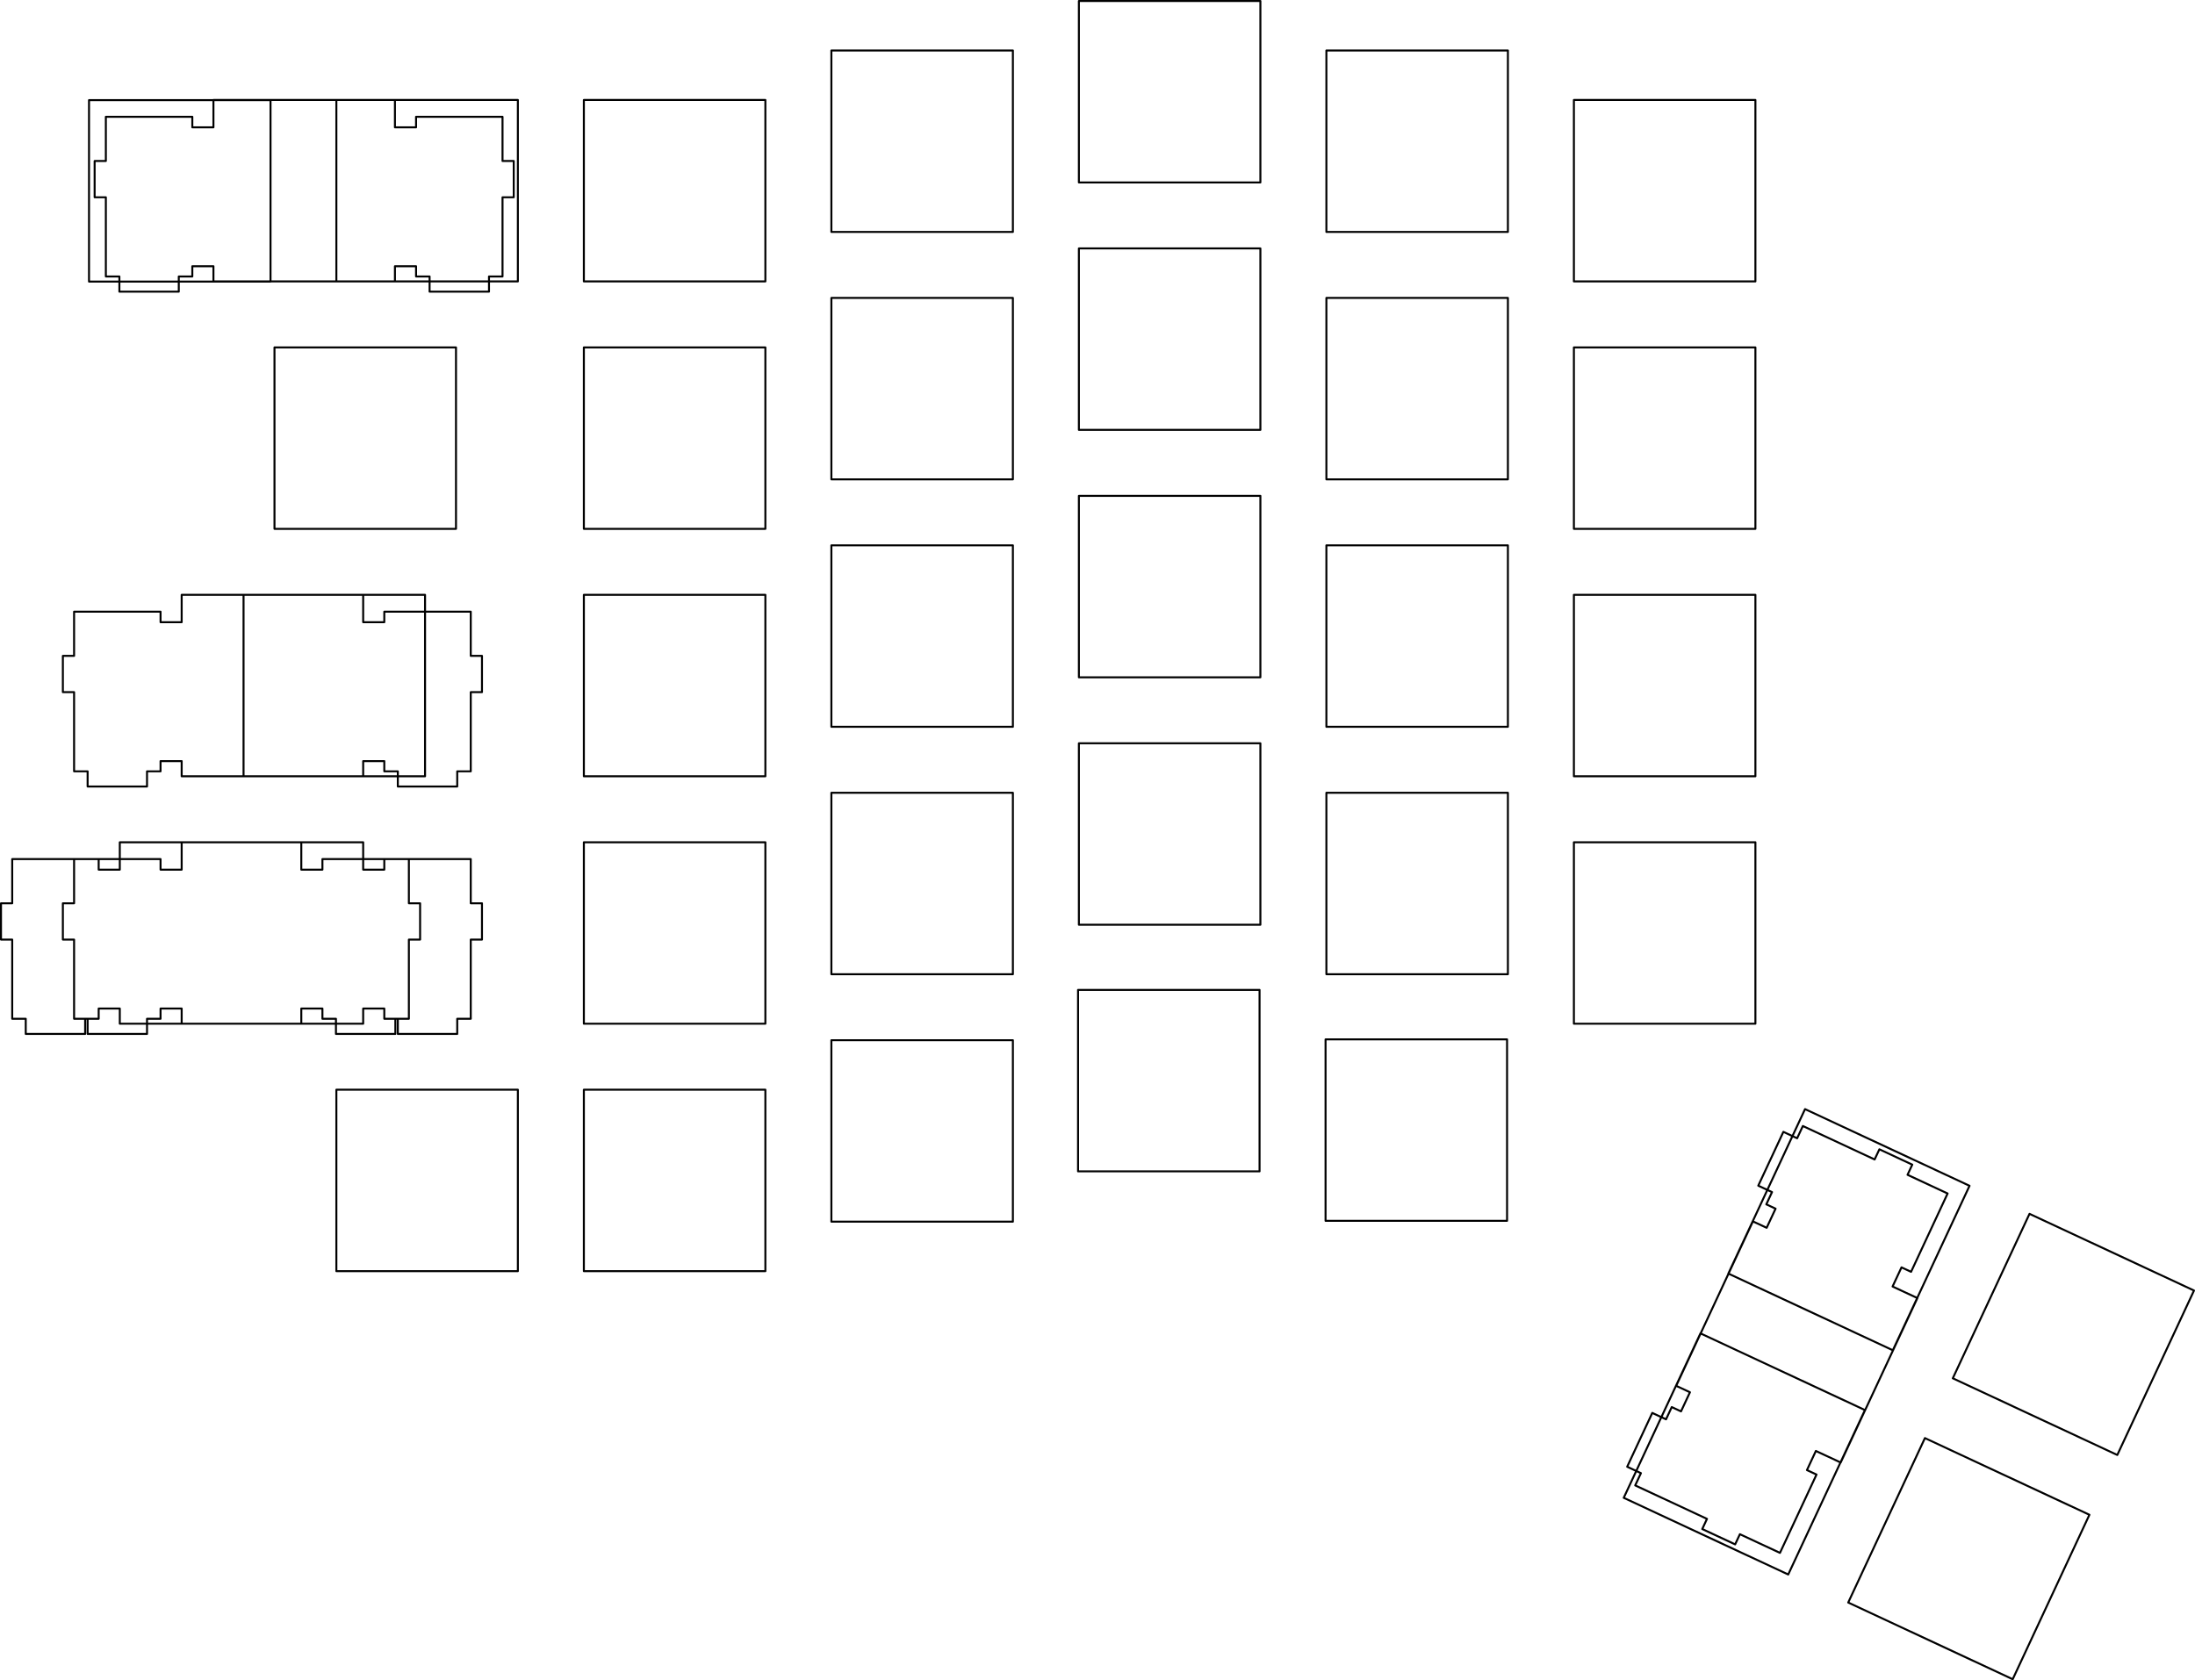 <svg version="1.1" xmlns="http://www.w3.org/2000/svg" xmlns:xlink="http://www.w3.org/1999/xlink" stroke-linecap="round" stroke-linejoin="round" stroke-width="0" fill-rule="evenodd" width="168.944mm" height="129.36mm" viewBox="32213.6 -154366.748 168944.148 129360.448" id="AvL9Lu4QnUOCGxCncqyc"><g transform="translate(0,-179373.048) scale(1,-1)" fill="currentColor" stroke="currentColor"><path d="M 77152.5 -46672.5 77152.5 -32702.5 M 91122.5 -46672.5 77152.5 -46672.5 M 91122.5 -32702.5 91122.5 -46672.5 M 77152.5 -32702.5 91122.5 -32702.5 M 67310 -65722.5 67310 -51752.5 M 53340 -65722.5 67310 -65722.5 M 53340 -51752.5 53340 -65722.5 M 67310 -51752.5 53340 -51752.5 M 174466.452 -148386.571 180370.429 -135725.452 M 187127.571 -154290.548 174466.452 -148386.571 M 193031.548 -141629.429 187127.571 -154290.548 M 180370.429 -135725.452 193031.548 -141629.429 M 96203 -42862.5 96203 -28892.5 M 110173 -42862.5 96203 -42862.5 M 110173 -28892.5 110173 -42862.5 M 96203 -28892.5 110173 -28892.5 M 115253 -39052.5 115253 -25082.5 M 129223 -39052.5 115253 -39052.5 M 129223 -25082.5 129223 -39052.5 M 115253 -25082.5 129223 -25082.5 M 134303 -42862.5 134303 -28892.5 M 148273 -42862.5 134303 -42862.5 M 148273 -28892.5 148273 -42862.5 M 134303 -28892.5 148273 -28892.5 M 153353 -46672.5 153353 -32702.5 M 167323 -46672.5 153353 -46672.5 M 167323 -32702.5 167323 -46672.5 M 153353 -32702.5 167323 -32702.5 M 77152.5 -84772.5 77152.5 -70802.5 M 91122.5 -84772.5 77152.5 -84772.5 M 91122.5 -70802.5 91122.5 -84772.5 M 77152.5 -70802.5 91122.5 -70802.5 M 77152.5 -122873 77152.5 -108903 M 91122.5 -122873 77152.5 -122873 M 91122.5 -108903 91122.5 -122873 M 77152.5 -108903 91122.5 -108903 M 153353 -103822.5 153353 -89852.5 M 167323 -103822.5 153353 -103822.5 M 167323 -89852.5 167323 -103822.5 M 153353 -89852.5 167323 -89852.5 M 115189 -115189 115189 -101219 M 129159 -115189 115189 -115189 M 129159 -101219 129159 -115189 M 115189 -101219 129159 -101219 M 134239 -118999 134239 -105029 M 148209 -118999 134239 -118999 M 148209 -105029 148209 -118999 M 134239 -105029 148209 -105029 M 115253 -96202.5 115253 -82232.5 M 129223 -96202.5 115253 -96202.5 M 129223 -82232.5 129223 -96202.5 M 115253 -82232.5 129223 -82232.5 M 50958.8 -84772.5 50958.8 -70802.5 M 64928.8 -84772.5 50958.8 -84772.5 M 64928.8 -70802.5 64928.8 -84772.5 M 50958.8 -70802.5 64928.8 -70802.5 M 58102.5 -122873 58102.5 -108903 M 72072.5 -122873 58102.5 -122873 M 72072.5 -108903 72072.5 -122873 M 58102.5 -108903 72072.5 -108903 M 115253 -77152.5 115253 -63182.5 M 129223 -77152.5 115253 -77152.5 M 129223 -63182.5 129223 -77152.5 M 115253 -63182.5 129223 -63182.5 M 115253 -58102.5 115253 -44132.5 M 129223 -58102.5 115253 -58102.5 M 129223 -44132.5 129223 -58102.5 M 115253 -44132.5 129223 -44132.5 M 60166.2 -72910.7 60166.2 -70802.5 M 61791.8 -72910.7 60166.2 -72910.7 M 61791.8 -72097.9 61791.8 -72910.7 M 68446.6 -72097.9 61791.8 -72097.9 M 68446.6 -75501.5 68446.6 -72097.9 M 69310.2 -75501.5 68446.6 -75501.5 M 69310.2 -78295.5 69310.2 -75501.5 M 68446.6 -78295.5 69310.2 -78295.5 M 68446.6 -84391.5 68446.6 -78295.5 M 67405.2 -84391.5 68446.6 -84391.5 M 67405.2 -85559.9 67405.2 -84391.5 M 62833.2 -85559.9 67405.2 -85559.9 M 62833.2 -84391.5 62833.2 -85559.9 M 61791.8 -84391.5 62833.2 -84391.5 M 61791.8 -83604.1 61791.8 -84391.5 M 60166.2 -83604.1 61791.8 -83604.1 M 60166.2 -84772.5 60166.2 -83604.1 M 46196.2 -84772.5 60166.2 -84772.5 M 46196.2 -83604.1 46196.2 -84772.5 M 44570.6 -83604.1 46196.2 -83604.1 M 44570.6 -84391.5 44570.6 -83604.1 M 43529.2 -84391.5 44570.6 -84391.5 M 43529.2 -85559.9 43529.2 -84391.5 M 38957.2 -85559.9 43529.2 -85559.9 M 38957.2 -84391.5 38957.2 -85559.9 M 37915.8 -84391.5 38957.2 -84391.5 M 37915.8 -78295.5 37915.8 -84391.5 M 37052.2 -78295.5 37915.8 -78295.5 M 37052.2 -75501.5 37052.2 -78295.5 M 37915.8 -75501.5 37052.2 -75501.5 M 37915.8 -72097.9 37915.8 -75501.5 M 44570.6 -72097.9 37915.8 -72097.9 M 44570.6 -72910.7 44570.6 -72097.9 M 46196.2 -72910.7 44570.6 -72910.7 M 46196.2 -70802.5 46196.2 -72910.7 M 60166.2 -70802.5 46196.2 -70802.5 M 58102.5 -46672.5 58102.5 -32702.5 M 72072.5 -46672.5 58102.5 -46672.5 M 72072.5 -32702.5 72072.5 -46672.5 M 58102.5 -32702.5 72072.5 -32702.5 M 134303 -80962.5 134303 -66992.5 M 148273 -80962.5 134303 -80962.5 M 148273 -66992.5 148273 -80962.5 M 134303 -66992.5 148273 -66992.5 M 153353 -84772.5 153353 -70802.5 M 167323 -84772.5 153353 -84772.5 M 167323 -70802.5 167323 -84772.5 M 153353 -70802.5 167323 -70802.5 M 77152.5 -65722.5 77152.5 -51752.5 M 91122.5 -65722.5 77152.5 -65722.5 M 91122.5 -51752.5 91122.5 -65722.5 M 77152.5 -51752.5 91122.5 -51752.5 M 134303 -61912.5 134303 -47942.5 M 148273 -61912.5 134303 -61912.5 M 148273 -47942.5 148273 -61912.5 M 134303 -47942.5 148273 -47942.5 M 96203 -80962.5 96203 -66992.5 M 110173 -80962.5 96203 -80962.5 M 110173 -66992.5 110173 -80962.5 M 96203 -66992.5 110173 -66992.5 M 46196.2 -91960.7 46196.2 -89852.5 M 44570.6 -91960.7 46196.2 -91960.7 M 44570.6 -91147.9 44570.6 -91960.7 M 37915.8 -91147.9 44570.6 -91147.9 M 37915.8 -94551.5 37915.8 -91147.9 M 37052.2 -94551.5 37915.8 -94551.5 M 37052.2 -97345.5 37052.2 -94551.5 M 37915.8 -97345.5 37052.2 -97345.5 M 37915.8 -103441.5 37915.8 -97345.5 M 38957.2 -103441.5 37915.8 -103441.5 M 38957.2 -104609.9 38957.2 -103441.5 M 43529.2 -104609.9 38957.2 -104609.9 M 43529.2 -103441.5 43529.2 -104609.9 M 44570.6 -103441.5 43529.2 -103441.5 M 44570.6 -102654.1 44570.6 -103441.5 M 46196.2 -102654.1 44570.6 -102654.1 M 46196.2 -103822.5 46196.2 -102654.1 M 60166.2 -103822.5 46196.2 -103822.5 M 60166.2 -102654.1 60166.2 -103822.5 M 61791.8 -102654.1 60166.2 -102654.1 M 61791.8 -103441.5 61791.8 -102654.1 M 62833.2 -103441.5 61791.8 -103441.5 M 62833.2 -104609.9 62833.2 -103441.5 M 67405.2 -104609.9 62833.2 -104609.9 M 67405.2 -103441.5 67405.2 -104609.9 M 68446.6 -103441.5 67405.2 -103441.5 M 68446.6 -97345.5 68446.6 -103441.5 M 69310.2 -97345.5 68446.6 -97345.5 M 69310.2 -94551.5 69310.2 -97345.5 M 68446.6 -94551.5 69310.2 -94551.5 M 68446.6 -91147.9 68446.6 -94551.5 M 61791.8 -91147.9 68446.6 -91147.9 M 61791.8 -91960.7 61791.8 -91147.9 M 60166.2 -91960.7 61791.8 -91960.7 M 60166.2 -89852.5 60166.2 -91960.7 M 46196.2 -89852.5 60166.2 -89852.5 M 55403.8 -91960.7 55403.8 -89852.5 M 57029.4 -91960.7 55403.8 -91960.7 M 57029.4 -91147.9 57029.4 -91960.7 M 63684.2 -91147.9 57029.4 -91147.9 M 63684.2 -94551.5 63684.2 -91147.9 M 64547.8 -94551.5 63684.2 -94551.5 M 64547.8 -97345.5 64547.8 -94551.5 M 63684.2 -97345.5 64547.8 -97345.5 M 63684.2 -103441.5 63684.2 -97345.5 M 62642.8 -103441.5 63684.2 -103441.5 M 62642.8 -104609.9 62642.8 -103441.5 M 58070.8 -104609.9 62642.8 -104609.9 M 58070.8 -103441.5 58070.8 -104609.9 M 57029.4 -103441.5 58070.8 -103441.5 M 57029.4 -102654.1 57029.4 -103441.5 M 55403.8 -102654.1 57029.4 -102654.1 M 55403.8 -103822.5 55403.8 -102654.1 M 41433.8 -103822.5 55403.8 -103822.5 M 41433.8 -102654.1 41433.8 -103822.5 M 39808.2 -102654.1 41433.8 -102654.1 M 39808.2 -103441.5 39808.2 -102654.1 M 38766.8 -103441.5 39808.2 -103441.5 M 38766.8 -104609.9 38766.8 -103441.5 M 34194.8 -104609.9 38766.8 -104609.9 M 34194.8 -103441.5 34194.8 -104609.9 M 33153.4 -103441.5 34194.8 -103441.5 M 33153.4 -97345.5 33153.4 -103441.5 M 32289.8 -97345.5 33153.4 -97345.5 M 32289.8 -94551.5 32289.8 -97345.5 M 33153.4 -94551.5 32289.8 -94551.5 M 33153.4 -91147.9 33153.4 -94551.5 M 39808.2 -91147.9 33153.4 -91147.9 M 39808.2 -91960.7 39808.2 -91147.9 M 41433.8 -91960.7 39808.2 -91960.7 M 41433.8 -89852.5 41433.8 -91960.7 M 55403.8 -89852.5 41433.8 -89852.5 M 153353 -65722.5 153353 -51752.5 M 167323 -65722.5 153353 -65722.5 M 167323 -51752.5 167323 -65722.5 M 153353 -51752.5 167323 -51752.5 M 182516.452 -131121.571 188420.429 -118460.452 M 195177.571 -137025.548 182516.452 -131121.571 M 201081.548 -124364.429 195177.571 -137025.548 M 188420.429 -118460.452 201081.548 -124364.429 M 134303 -100012.5 134303 -86042.5 M 148273 -100012.5 134303 -100012.5 M 148273 -86042.5 148273 -100012.5 M 134303 -86042.5 148273 -86042.5 M 96203 -61912.5 96203 -47942.5 M 110173 -61912.5 96203 -61912.5 M 110173 -47942.5 110173 -61912.5 M 96203 -47942.5 110173 -47942.5 M 96203 -119063 96203 -105093 M 110173 -119063 96203 -119063 M 110173 -105093 110173 -119063 M 96203 -105093 110173 -105093 M 96203 -100012.5 96203 -86042.5 M 110173 -100012.5 96203 -100012.5 M 110173 -86042.5 110173 -100012.5 M 96203 -86042.5 110173 -86042.5 M 77152.5 -103822.5 77152.5 -89852.5 M 91122.5 -103822.5 77152.5 -103822.5 M 91122.5 -89852.5 91122.5 -103822.5 M 77152.5 -89852.5 91122.5 -89852.5 M 165239.452 -123058.571 171143.429 -110397.452 M 177900.571 -128962.548 165239.452 -123058.571 M 183804.548 -116301.429 177900.571 -128962.548 M 171143.429 -110397.452 183804.548 -116301.429 M 175753.548 -133566.429 169849.571 -146227.548 M 163092.429 -127662.452 175753.548 -133566.429 M 157188.452 -140323.571 163092.429 -127662.452 M 169849.571 -146227.548 157188.452 -140323.571 M 177880.87 -124054.465 179791.548 -124945.429 M 178567.879 -122581.171 177880.87 -124054.465 M 179304.526 -122924.675 178567.879 -122581.171 M 182116.966 -116893.378 179304.526 -122924.675 M 179032.256 -115454.954 182116.966 -116893.378 M 179397.23 -114672.267 179032.256 -115454.954 M 176865.006 -113491.472 179397.23 -114672.267 M 176500.032 -114274.159 176865.006 -113491.472 M 170975.18 -111697.878 176500.032 -114274.159 M 170535.066 -112641.707 170975.18 -111697.878 M 169476.136 -112147.92 170535.066 -112641.707 M 167543.925 -116291.559 169476.136 -112147.92 M 168602.855 -116785.346 167543.925 -116291.559 M 168162.74 -117729.175 168602.855 -116785.346 M 168876.367 -118061.945 168162.74 -117729.175 M 168189.359 -119535.239 168876.367 -118061.945 M 167130.429 -119041.452 168189.359 -119535.239 M 161226.452 -131702.571 167130.429 -119041.452 M 162285.382 -132196.359 161226.452 -131702.571 M 161598.373 -133669.652 162285.382 -132196.359 M 160884.747 -133336.883 161598.373 -133669.652 M 160444.632 -134280.712 160884.747 -133336.883 M 159385.702 -133786.925 160444.632 -134280.712 M 157453.491 -137930.564 159385.702 -133786.925 M 158512.421 -138424.351 157453.491 -137930.564 M 158072.307 -139368.18 158512.421 -138424.351 M 163597.159 -141944.461 158072.307 -139368.18 M 163232.186 -142727.148 163597.159 -141944.461 M 165764.41 -143907.944 163232.186 -142727.148 M 166129.383 -143125.256 165764.41 -143907.944 M 169214.092 -144563.68 166129.383 -143125.256 M 172026.532 -138532.383 169214.092 -144563.68 M 171289.885 -138188.879 172026.532 -138532.383 M 171976.893 -136715.585 171289.885 -138188.879 M 173887.571 -137606.548 171976.893 -136715.585 M 179791.548 -124945.429 173887.571 -137606.548 M 48641 -34810.7 48641 -32702.5 M 47015.4 -34810.7 48641 -34810.7 M 47015.4 -33997.9 47015.4 -34810.7 M 40360.6 -33997.9 47015.4 -33997.9 M 40360.6 -37401.5 40360.6 -33997.9 M 39497 -37401.5 40360.6 -37401.5 M 39497 -40195.5 39497 -37401.5 M 40360.6 -40195.5 39497 -40195.5 M 40360.6 -46291.5 40360.6 -40195.5 M 41402 -46291.5 40360.6 -46291.5 M 41402 -47459.9 41402 -46291.5 M 45974 -47459.9 41402 -47459.9 M 45974 -46291.5 45974 -47459.9 M 47015.4 -46291.5 45974 -46291.5 M 47015.4 -45504.1 47015.4 -46291.5 M 48641 -45504.1 47015.4 -45504.1 M 48641 -46672.5 48641 -45504.1 M 62611 -46672.5 48641 -46672.5 M 62611 -45504.1 62611 -46672.5 M 64236.6 -45504.1 62611 -45504.1 M 64236.6 -46291.5 64236.6 -45504.1 M 65278 -46291.5 64236.6 -46291.5 M 65278 -47459.9 65278 -46291.5 M 69850 -47459.9 65278 -47459.9 M 69850 -46291.5 69850 -47459.9 M 70891.4 -46291.5 69850 -46291.5 M 70891.4 -40195.5 70891.4 -46291.5 M 71755 -40195.5 70891.4 -40195.5 M 71755 -37401.5 71755 -40195.5 M 70891.4 -37401.5 71755 -37401.5 M 70891.4 -33997.9 70891.4 -37401.5 M 64236.6 -33997.9 70891.4 -33997.9 M 64236.6 -34810.7 64236.6 -33997.9 M 62611 -34810.7 64236.6 -34810.7 M 62611 -32702.5 62611 -34810.7 M 48641 -32702.5 62611 -32702.5 M 39065.2 -46685.2 39065.2 -32715.2 M 53035.2 -46685.2 39065.2 -46685.2 M 53035.2 -32715.2 53035.2 -46685.2 M 39065.2 -32715.2 53035.2 -32715.2" fill="none" stroke-width="152.4"/></g></svg>